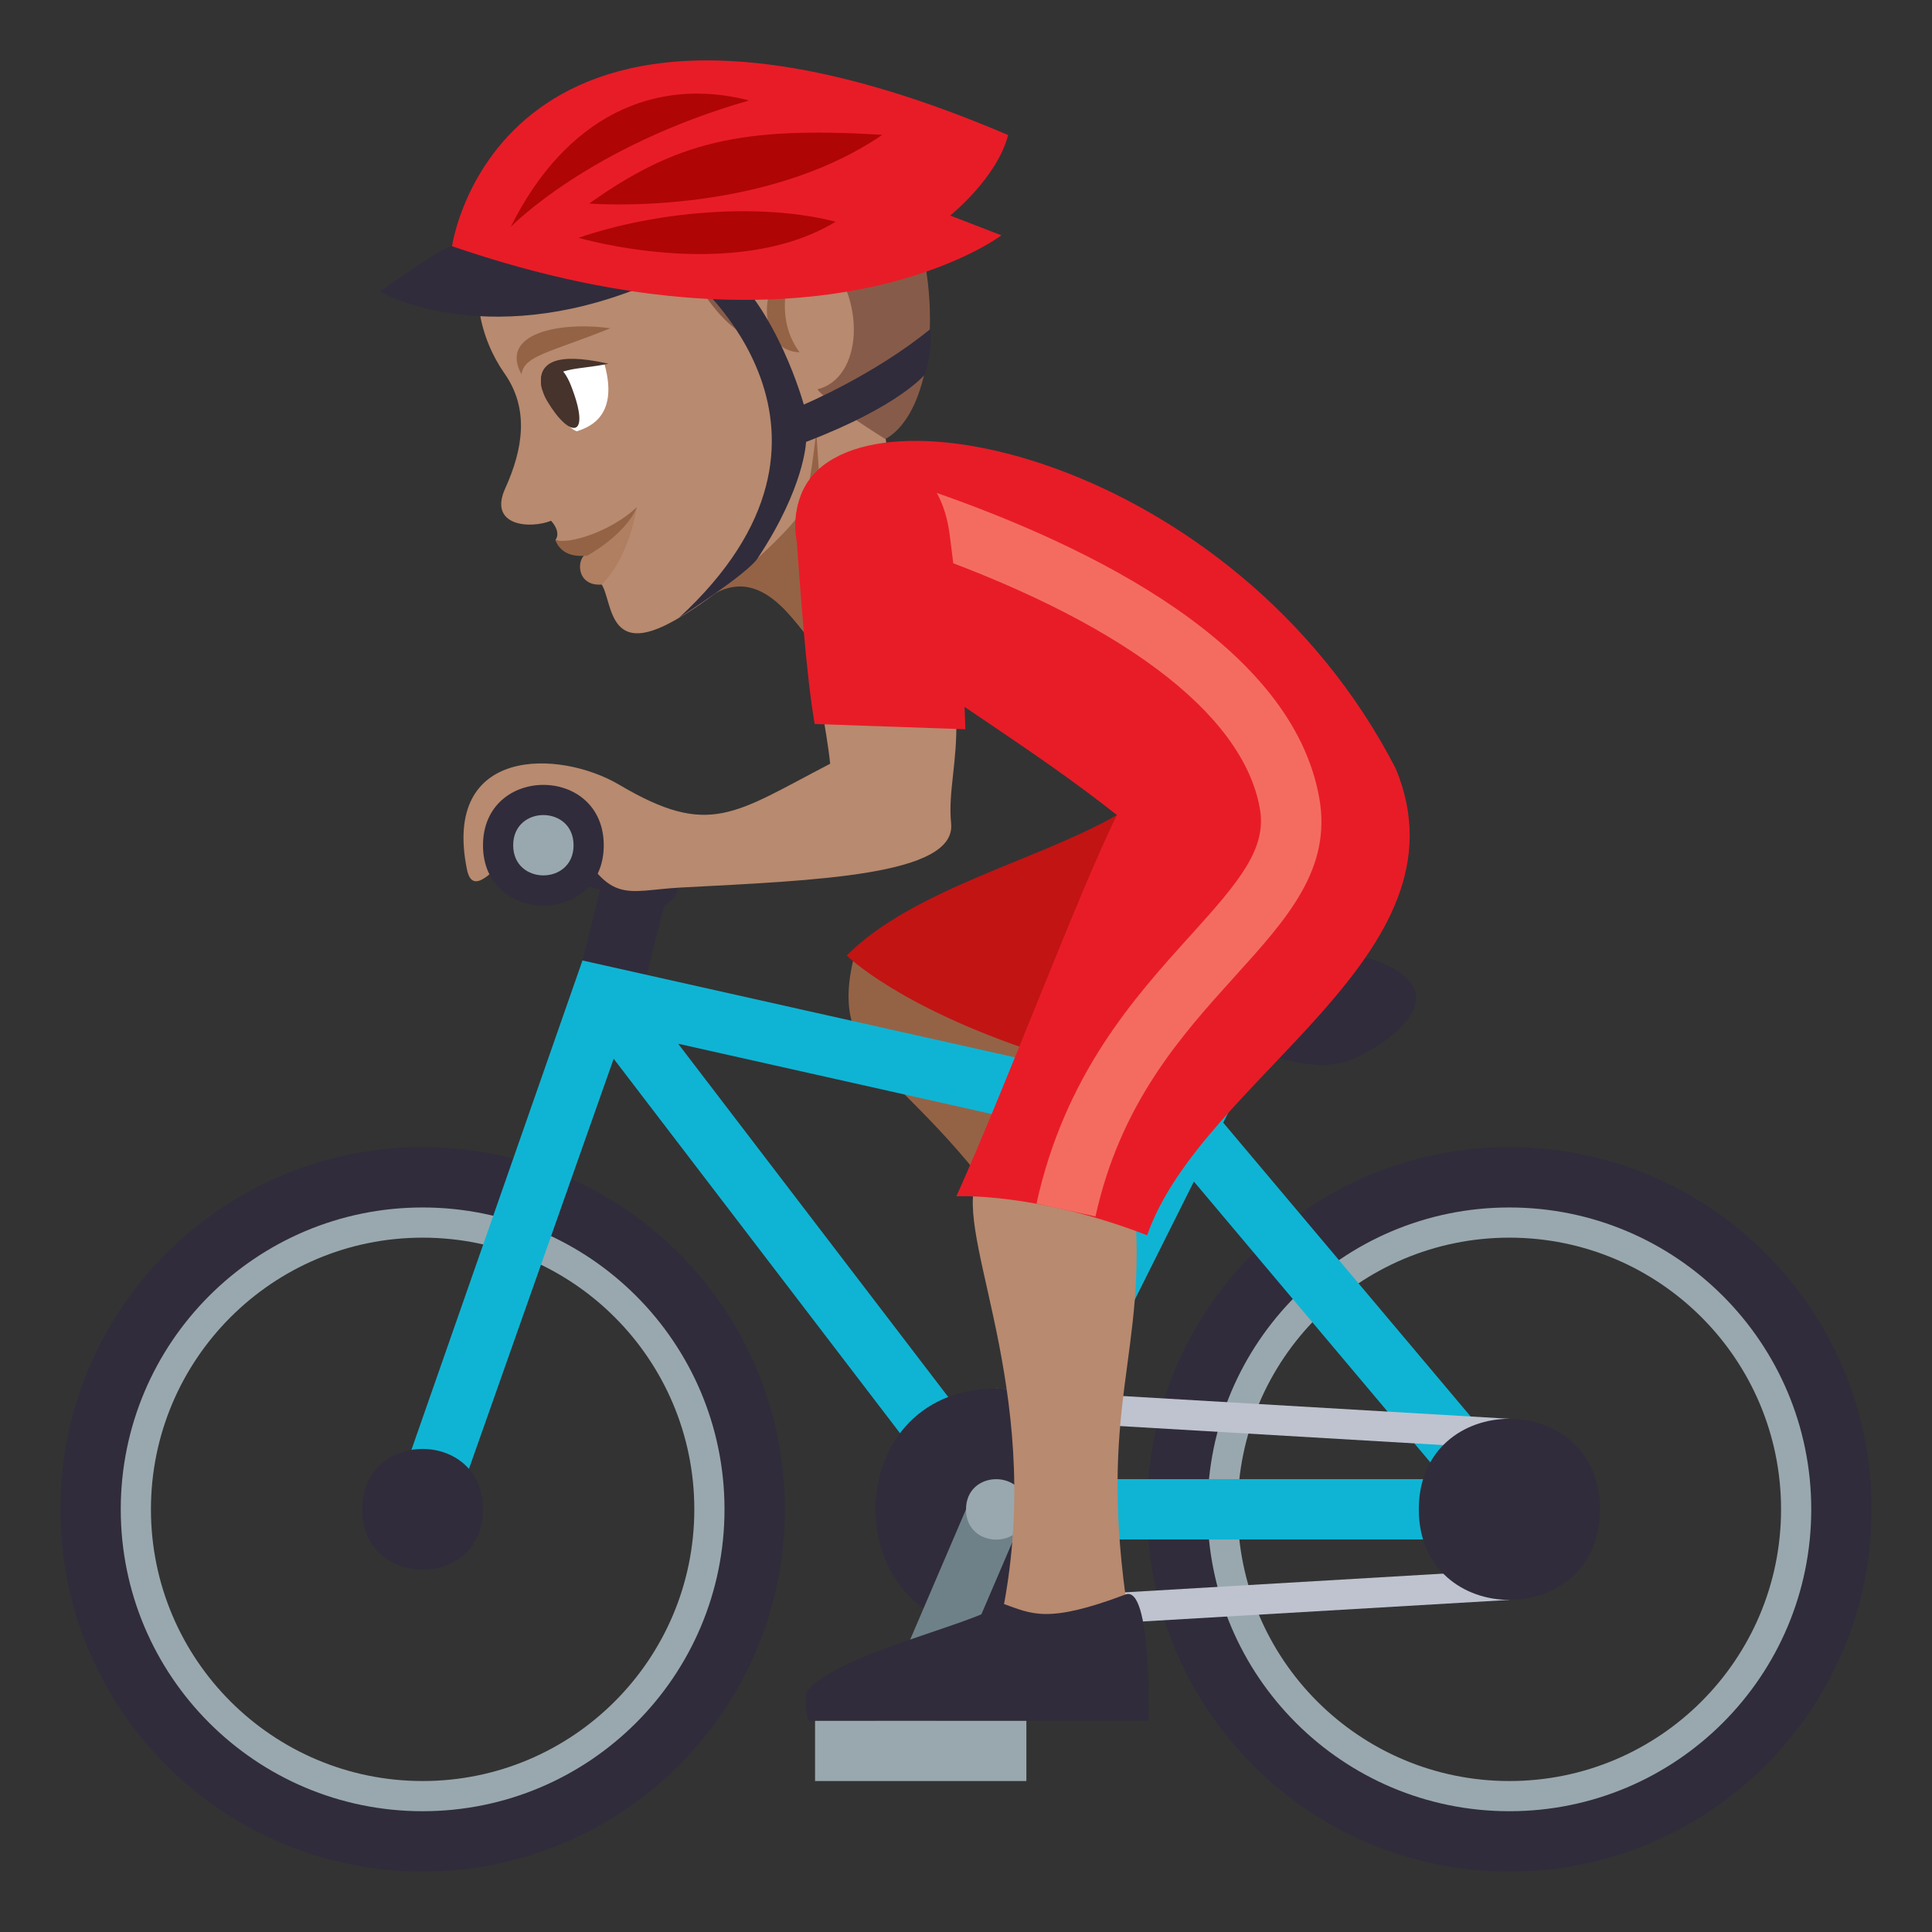 <?xml version="1.0" encoding="utf-8"?>
<!-- Generator: Adobe Illustrator 15.0.0, SVG Export Plug-In . SVG Version: 6.00 Build 0)  -->
<!DOCTYPE svg PUBLIC "-//W3C//DTD SVG 1.1//EN" "http://www.w3.org/Graphics/SVG/1.1/DTD/svg11.dtd">
<svg version="1.1" id="Layer_1" xmlns="http://www.w3.org/2000/svg" xmlns:xlink="http://www.w3.org/1999/xlink" x="0px" y="0px"
	 width="64px" height="64px" viewBox="0 0 64 64" enable-background="new 0 0 64 64" xml:space="preserve">
<rect x="0" y="0" width="64" height="64" fill="#333333" stroke="none"/>
<path fill="#B88A6F" d="M29.186,11.509c0,0-0.193,4.619,1.457,7.346C24.689,25.058,23.283,12.833,29.186,11.509z"/>
<path fill="#946346" d="M23.145,20.054c3.713-3.346,4.867,8.51,3.859-6.311L23.145,20.054z"/>
<path fill="#B88A6F" d="M21.602,3.304c-6.432,2.533-6.521,6.74-4.885,9.074c0.818,1.168,0.611,2.498,0.018,3.803
	c-0.563,1.242,0.816,1.35,1.521,1.07c0.359,0.408,0.141,0.641,0.141,0.641s1.129,0.271,1.023,0.557
	c-0.273,0.107-0.313,0.707,0.289,0.758c0.666,0.055,0.129,2.563,2.305,1.518c1.76-0.848,4.234-3.207,4.533-3.789
	c0.344-0.658,0.596-3.689,0.596-3.689C30.313,11.343,33.289,4.572,21.602,3.304z"/>
<path fill="#946346" d="M25.566,11.056c-0.406-0.916-0.006-2.047,0.75-2.381c0,0-0.816,1.662,0.17,2.994
	C26.486,11.669,25.848,11.697,25.566,11.056z"/>
<path fill="#875B49" d="M15.834,9.853c6.729-6.461,6.078-0.047,9.027,1.346c-0.344-2.725,1.301-3.941,2.48-2.703
	c1.35,1.416,1.242,4.025-0.264,4.402c0.377,0.488,2.25,1.646,2.25,1.646c3.219-1.783,1.553-15.582-8.65-11.563
	C16.898,4.47,14.059,7.384,15.834,9.853z"/>
<path fill="#B07E61" d="M21.098,16.8c-0.244,1.363-0.771,2.174-1.166,2.564c-0.859,0.066-0.846-0.887-0.49-1.025
	C19.715,18.23,20.109,17.751,21.098,16.8z"/>
<path fill="#946346" d="M21.098,16.8c-0.381,0.924-1.645,1.607-1.645,1.607c-0.221,0.014-0.826,0.072-1.057-0.516
	C18.895,18.041,20.275,17.576,21.098,16.8z"/>
<path fill-rule="evenodd" clip-rule="evenodd" fill="#946346" d="M17.275,12.398c0.096-0.627,0.922-0.711,2.943-1.523
	C18.549,10.64,16.525,11.041,17.275,12.398z"/>
<path fill="#FFFFFF" d="M20.027,12.072c0.506,1.828-0.652,2.111-0.914,2.215C18.703,14.212,16.539,11.712,20.027,12.072z"/>
<path fill="#45332C" d="M18.125,13.283c0.752,1.268,1.484,1.262,0.787-0.516C18.4,11.46,17.521,12.263,18.125,13.283z"/>
<path fill-rule="evenodd" clip-rule="evenodd" fill="#45332C" d="M17.957,12.912c-0.32-1.371,1.426-1.029,2.197-0.865
	C19.15,12.271,18.332,12.111,17.957,12.912z"/>
<path fill="#302C3B" d="M22.906,9.205c0,0,6.26,5.125-0.422,11.268c0,0,2.313-1.486,2.621-1.99c1.553-2.348,1.596-3.844,1.596-3.844
	c3.113-1.191,3.941-2.24,3.941-2.24s0.275-0.885,0.166-1.49c-1.875,1.527-4.182,2.492-4.182,2.492s-0.883-3.225-2.736-4.666
	L22.906,9.205z"/>
<path fill="#302C3B" d="M14.975,8.156c0,0-0.189-0.07-2.385,1.504c0,0,3.396,1.963,8.654-0.148L14.975,8.156z"/>
<path fill="#E81C27" d="M33.396,4.474C16.492-2.752,14.975,8.156,14.975,8.156c12.207,4.201,18.199-0.361,18.199-0.361L31.475,7.14
	C31.475,7.14,33.023,5.906,33.396,4.474z"/>
<path fill="#B00505" d="M16.918,7.517c1.824-3.67,4.779-4.996,7.898-4.189C19.498,4.847,16.918,7.517,16.918,7.517z"/>
<path fill="#B00505" d="M19.516,6.742c2.869-2.033,5.004-2.566,9.711-2.275C25.215,7.212,19.516,6.742,19.516,6.742z"/>
<path fill="#B00505" d="M19.166,7.878c2.49-0.863,5.979-1.189,8.516-0.533C24.313,9.39,19.166,7.878,19.166,7.878z"/>
<path fill="#946346" d="M28.262,31.818c-0.895,3.857,2.256,3.46,6.271,10.189l1.934-2.93c-2.637-2.76-1.303-3.398-3.064-6.716
	L28.262,31.818z"/>
<path fill="#C21413" d="M39.654,32.421L37,27c-2.615,1.5-6.764,2.455-8.951,4.652c0,0,1.688,1.697,6.324,3.224
	C36.322,34.099,39.654,32.421,39.654,32.421z"/>
<path fill="#E81C27" d="M46.236,25.462L37,27c-5.48-4.344-11.885-6.939-10.455-10.623C28.109,12.351,40.902,15.101,46.236,25.462z"
	/>
<path fill="#302C3B" d="M21,28c-0.717-0.336-3-1-3-1v2l1.883,0.471L19,33l2,1l1-4C22,30,23.564,29.201,21,28z"/>
<path fill="#99A8AE" d="M14,38.999c-6.076,0-11,4.924-11,11s4.924,11,11,11c6.074,0,11-4.924,11-11S20.074,38.999,14,38.999z
	 M14,58.999c-4.971,0-9-4.029-9-9s4.029-9,9-9s9,4.029,9,9S18.971,58.999,14,58.999z"/>
<path fill="#99A8AE" d="M50,38.999c-6.076,0-11,4.924-11,11s4.924,11,11,11c6.074,0,11-4.924,11-11S56.074,38.999,50,38.999z
	 M50,58.999c-4.971,0-9-4.029-9-9s4.029-9,9-9s9,4.029,9,9S54.971,58.999,50,58.999z"/>
<path fill="#302C3B" d="M14,37.999c-6.627,0-12,5.373-12,12s5.373,12,12,12s12-5.373,12-12S20.627,37.999,14,37.999z M14,59.999
	c-5.523,0-10-4.477-10-10s4.477-10,10-10s10,4.477,10,10S19.523,59.999,14,59.999z"/>
<path fill="#302C3B" d="M50,37.999c-6.627,0-12,5.373-12,12s5.373,12,12,12s12-5.373,12-12S56.627,37.999,50,37.999z M50,59.999
	c-5.523,0-10-4.477-10-10s4.477-10,10-10s10,4.477,10,10S55.523,59.999,50,59.999z"/>
<path fill="#0FB4D4" d="M50.66,49.231L40.521,37.19l1.373-2.744c0.246-0.494-1.543-1.389-1.789-0.895l-1.316,2.633l-19.494-4.367
	l-6.238,17.849c-0.396,1.121,1.525,1.684,1.887,0.666l5.385-15.26l11.877,15.533c0.008,0.012,0.023,0.016,0.031,0.025
	c0.086,0.105,0.619,0.367,0.764,0.367h17c0.006,0,0.014,0,0.02,0C50.572,50.999,50.881,49.415,50.66,49.231z M37.867,38.028
	L32.82,48.12L22.465,34.575L37.867,38.028z M34.617,48.999l4.932-9.859l8.301,9.859H34.617z"/>
<path fill="#302C3B" d="M16,49.999c0,2.668-4,2.668-4,0S16,47.331,16,49.999z"/>
<polygon fill="#BEC3CF" points="50,47.999 32.998,46.999 32.998,45.999 50,46.999 "/>
<polygon fill="#BEC3CF" points="50,52.999 33,53.999 33,52.999 50,51.999 "/>
<path fill="#302C3B" d="M53,49.999c0,4-6,4-6,0S53,45.999,53,49.999z"/>
<path fill="#302C3B" d="M32.998,53.999c-5.33,0-5.33-8,0-8C38.334,45.999,38.334,53.999,32.998,53.999z"/>
<rect x="27" y="56.999" fill="#99A8AE" width="7" height="2"/>
<polygon fill="#6E8189" points="31,56.999 29,56.999 32,49.999 34,49.999 "/>
<path fill="#99A8AE" d="M34,50.003c0,1.33-2,1.33-2,0C32,48.665,34,48.665,34,50.003z"/>
<path fill="#302C3B" d="M45,34.999c-2,1-4-1-8-1c0,0,0-2,2-2c4.123,0,5.434-0.783,7,0C48,33,46.264,34.366,45,34.999z"/>
<path fill="#B88A6F" d="M32.287,39.257c-0.514,2.1,2.369,7.18,0.883,14.344h4.221c-1.109-7.164,0.672-8.637,0.172-13.965
	C37.563,39.636,32.914,36.702,32.287,39.257z"/>
<path fill="#302C3B" d="M37.285,52.819c-2.598,0.979-3.096,0.643-4.049,0.309c-1.236,0.768-5.275,1.592-6.469,2.846
	c-0.172,0.18,0,1.025,0,1.025h11.281C38.049,56.999,38.158,52.491,37.285,52.819z"/>
<path fill="#E81C27" d="M46.236,25.462c0,0-5.424-2.354-9.236,1.537c-1.25,2.518-3.631,8.873-5.318,12.63
	c0,0,2.611-0.143,6.318,1.291C39.832,35.681,48.816,31.664,46.236,25.462z"/>
<path fill="#F46C60" d="M36.289,40.298l-1.953-0.43c0.945-4.285,3.246-6.83,5.096-8.875c1.629-1.799,2.537-2.881,2.303-4.207
	c-0.564-3.188-4.67-6.254-11.561-8.637l0.654-1.891c5.381,1.861,11.982,5.137,12.875,10.178c0.418,2.355-1.068,3.998-2.787,5.898
	C39.137,34.302,37.119,36.532,36.289,40.298z"/>
<path fill="#B88A6F" d="M27.16,23.109c0.156,0.887,0.287,1.654,0.34,2.191c-3.188,1.656-3.996,2.463-6.982,0.699
	c-2-1.182-5.875-1.275-5.051,2.797c0.354,1.748,2.559-2.938,3.402-1.314c1.332,2.563,1.801,2.018,3.693,1.918
	c4.49-0.236,9.119-0.4,8.945-2.123c-0.105-1.043,0.213-2.047,0.17-3.48L27.16,23.109z"/>
<path fill="#E81C27" d="M31.453,17.666c-0.531-3.928-5.32-3.313-5.084-0.086c0.135,1.855,0.332,4.775,0.619,6.404l4.992,0.174
	C31.916,21.992,31.721,19.648,31.453,17.666z"/>
<path fill="#302C3B" d="M20,28.005c0,2.658-4,2.658-4,0C16,25.332,20,25.332,20,28.005z"/>
<path fill="#99A8AE" d="M19,28.001c0,1.33-2,1.33-2,0C17,26.666,19,26.666,19,28.001z"/>
</svg>
